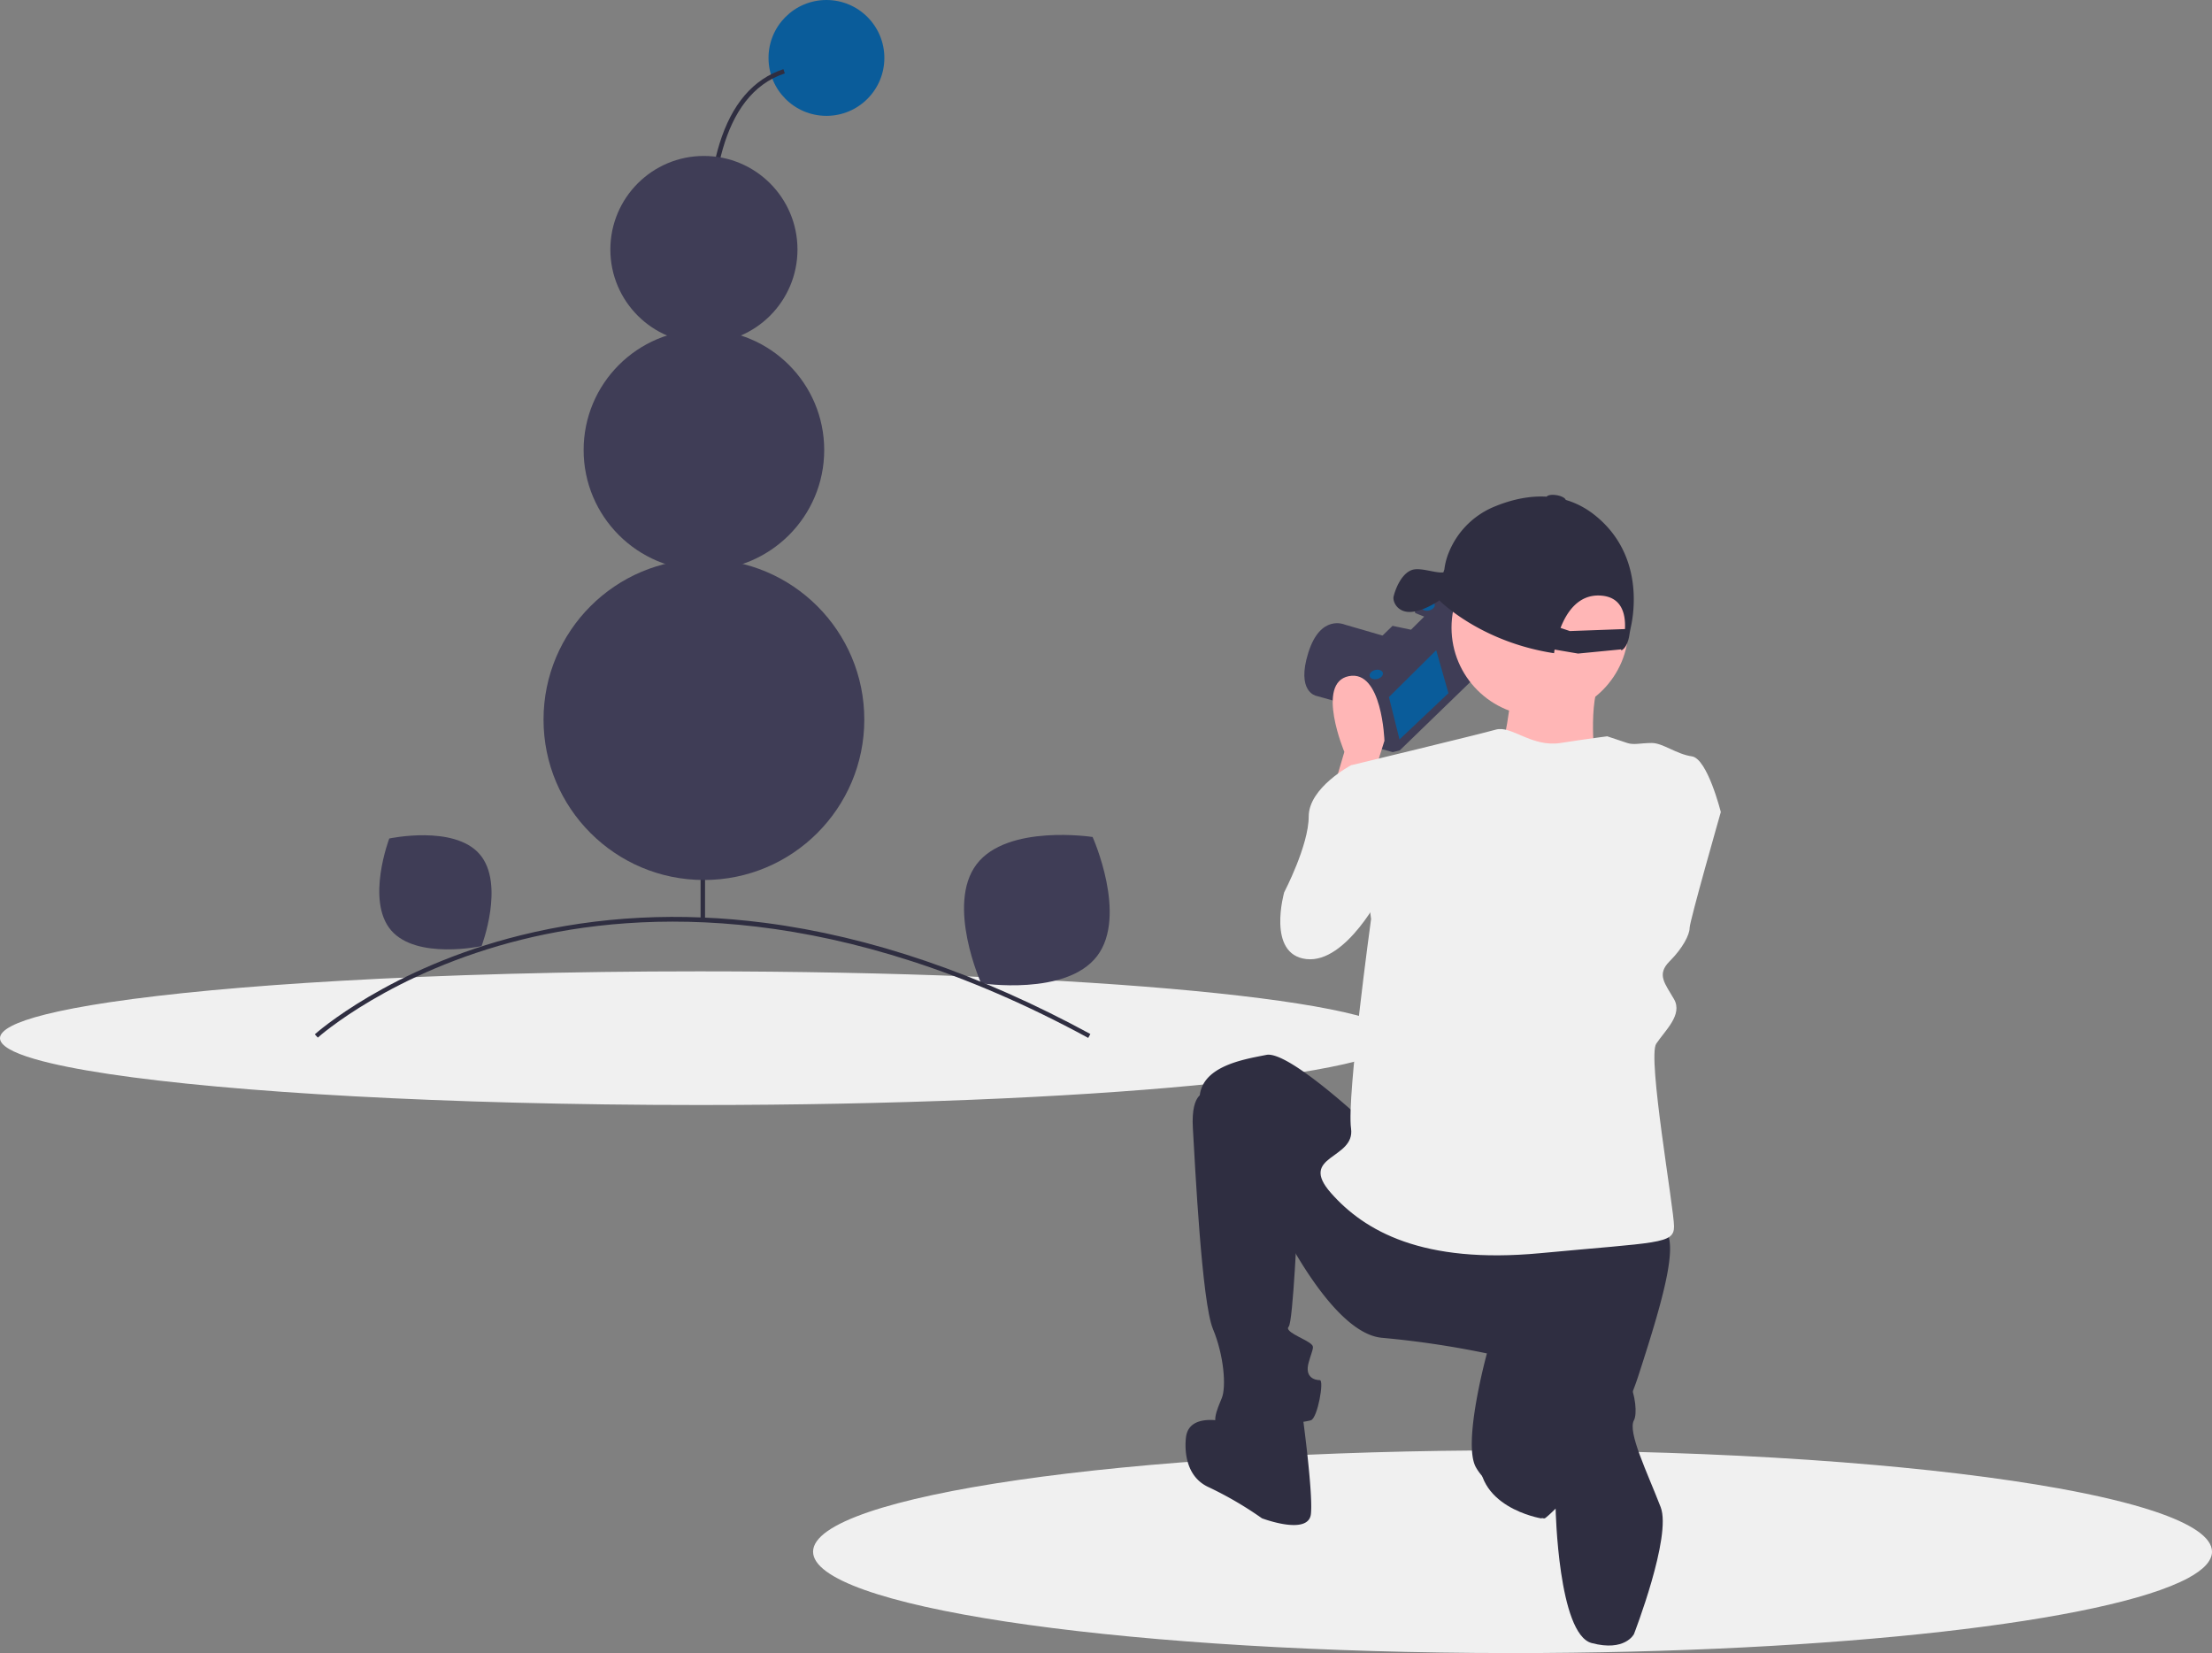 <svg xmlns="http://www.w3.org/2000/svg" id="a16eab0f-bf37-4f1b-963b-005ab00945e2" data-name="Layer 1" viewBox="0 0 993 742" class="injected-svg ClassicGrid__ImageFile-sc-td9pmq-4 fNAcXv grid_media" xmlns:xlink="http://www.w3.org/1999/xlink"><rect x="0" y="0" width="993" height="742" fill="#808080" stroke="none"/><title>photo_session</title><path d="M1096.5,775.5c0,4.1-3.75,8.08-10.77,11.86C1049.72,806.74,927.61,821,782.5,821q-8.565,0-17.01-.07C599.98,819.65,468.5,799.8,468.5,775.5c0-25.13,140.58-45.5,314-45.5,47.49,0,92.51,1.53,132.86,4.26q15.21,1.035,29.5,2.29,5.94.51,11.71,1.08c18.13,1.75,34.93,3.77,50.13,6.02q11.07,1.635,20.97,3.42c17.19,3.11,31.61,6.55,42.75,10.24C1087.19,762.89,1096.5,769.04,1096.5,775.5Z" transform="translate(-103.5 -79)" fill="#f0f0f0"></path><path d="M731.5,545c0,16.57-140.58,30-314,30-28.66,0-56.42-.37-82.8-1.06C232.96,571.3,151.79,563.88,119.1,554.36,108.98,551.42,103.5,548.27,103.5,545c0-3.74,7.18-7.33,20.29-10.63,7.65-1.93,17.32-3.76,28.76-5.48.09-.01.19-.02.29-.04,26.2-3.91,61.65-7.21,103.4-9.59C303.37,516.55,358.54,515,417.5,515,590.92,515,731.5,528.43,731.5,545Z" transform="translate(-103.5 -79)" fill="#f0f0f0"></path><path d="M717.233,397.706l-22.928-6.384s-8.981-1.793-3.493-19.332,16.371-12.631,16.371-12.631l20.339,5.909,8.03,2.48L724.254,383.599l-.947,10.565Z" transform="translate(-103.5 -79)" fill="#3f3d56"></path><polygon points="658.036 272.364 665.23 301.097 628.372 336.819 625.203 337.613 616.75 335.238 609.556 306.505 616.843 298.843 609.394 296.891 625.289 281.461 633.583 283.201 640.236 276.596 635.745 274.801 635.322 273.111 640.762 268.83 658.036 272.364" fill="#3f3d56"></polygon><polygon points="623.504 312.892 628.265 331.906 650.232 311.139 644.732 291.86 623.504 312.892" fill="#0a5c9a"></polygon><polygon points="658.036 272.364 659.045 276.393 622.394 312.047 619.225 312.84 611.037 310.625 610.585 310.614 609.556 306.505 616.843 298.843 609.394 296.891 625.289 281.461 633.583 283.201 640.236 276.596 635.745 274.801 635.322 273.111 640.762 268.83 658.036 272.364" fill="none" stroke="#3f3d56" stroke-miterlimit="10"></polygon><ellipse cx="744.606" cy="351" rx="3.049" ry="2.069" transform="translate(-166.454 112.359) rotate(-14.057)" fill="#0a5c9a"></ellipse><ellipse cx="721.322" cy="381.751" rx="3.049" ry="2.069" transform="translate(-174.621 107.625) rotate(-14.057)" fill="#0a5c9a"></ellipse><path d="M702,433.5l5-17s-13-31,2-34,16,29,16,29l-6,19Z" transform="translate(-103.5 -79)" fill="#ffb6b6"></path><circle cx="691.332" cy="281.723" r="39.723" fill="#ffb6b6"></circle><path d="M781.98,388.762s-2.337,29.208-8.178,31.545S836.891,439,836.891,439l-17.525-19.861s-3.505-30.376,4.673-37.386Z" transform="translate(-103.5 -79)" fill="#ffb6b6"></path><path d="M726,424.5l-16-2s-19,10-19,23-11,34-11,34-8,28,10,30,34-30,34-30Z" transform="translate(-103.5 -79)" fill="#f0f0f0"></path><path d="M717,583.5s-35-33-45-31-30,5-30,20,33,50,33,50,25,55,49,57a414.167,414.167,0,0,1,47,7s-11,40-5,51,29,24,31,23,30-27,42-64,20-65,9-67S717,583.5,717,583.5Z" transform="translate(-103.5 -79)" fill="#2f2e41"></path><path d="M645,569.5s-7-1-6,16,4,78,9,90,6,26,4,31-6,13,1,14,36-3,39-4,6-18,4-18-7-1-5-8,3-7,0-9-11-5-9-7,4-49,4-49Z" transform="translate(-103.5 -79)" fill="#2f2e41"></path><path d="M655,717.5s-17-5-19,6c0,0-3,17,10,23a160.654,160.654,0,0,1,24,14s21,8,22-2-4-46-4-46Z" transform="translate(-103.5 -79)" fill="#2f2e41"></path><path d="M768,729.5l32-26s-6,32,2,38l3.654,10.684-10.233,8.371S764,755.5,768,729.5Z" transform="translate(-103.5 -79)" fill="#2f2e41"></path><path d="M813,685.5s-21,6-18,27,6.846,43.815,6.846,43.815S803,812.5,818,816.5s19-4,19-4,17.051-43.905,12-57c-6.114-15.851-14.923-33.649-12-39C839.876,711.235,835,682.5,813,685.5Z" transform="translate(-103.5 -79)" fill="#2f2e41"></path><path d="M825,409.5s-8,1-21,3-22-8-29-6-65,16-65,16l9,69s-11,80-9,94-24,12-9,29,41,32,94,27,60-4,60-12-12-76-8-82,12-13,8-20-8-11-2-17,9-12,9-15,14-52,14-52-6-24-13-25-13-6-18-6-8,1-11,0Z" transform="translate(-103.5 -79)" fill="#f0f0f0"></path><path d="M737.744,353.584c4.608-.606,9.36-3.368,11.912-5.06,2.902,2.805,20.775,18.983,51.488,23.677,0,0,.068-.608.244-1.638l10.525,1.796,19.467-1.895c-.098.331-.158.512-.158.512s2.784-.751,3.749-7.042q.278-1.808.671-3.597c1.566-7.143,5.364-32.886-16.189-50.089-15.692-12.525-33.778-8.573-45.212-3.793A37.354,37.354,0,0,0,753.749,327.347a28.854,28.854,0,0,0-1.856,7.299l-.448,1.272c-3.472.483-10.442-2.431-14.188-1.052-5.12,1.885-7.639,9.613-8.153,11.924S730.995,354.472,737.744,353.584Zm66.304,7.265c2.773-7.135,8.004-14.928,17.589-14.54,9.941.403,11.685,8.297,11.334,15.048l-24.732.9Z" transform="translate(-103.5 -79)" fill="#2f2e41"></path><ellipse cx="802.056" cy="302.901" rx="1.655" ry="4.375" transform="translate(265.039 963.567) rotate(-80.315)" fill="#2f2e41"></ellipse><circle cx="371" cy="26" r="26" fill="#0a5c9a"></circle><path d="M431.53,270.243c-.088-.351-8.793-35.528-10.279-72.578-.876-21.814.885-40.016,5.231-54.101,5.492-17.798,15.15-29.074,28.706-33.515l.623,1.9c-29.367,9.621-33.917,51.878-32.562,85.635,1.479,36.846,10.134,71.824,10.221,72.172Z" transform="translate(-103.5 -79)" fill="#2f2e41"></path><path d="M541.924,466.913c-13.819,18.13,2.02,53.438,2.02,53.438s38.243,5.913,52.062-12.218-2.02-53.438-2.02-53.438S555.742,448.782,541.924,466.913Z" transform="translate(-103.5 -79)" fill="#3f3d56"></path><path d="M279.071,496.587c11.441,13.339,40.611,7.087,40.611,7.087s10.619-27.878-.822-41.216-40.611-7.087-40.611-7.087S267.629,483.249,279.071,496.587Z" transform="translate(-103.5 -79)" fill="#3f3d56"></path><path d="M592.022,544.879C480.209,484.077,392.093,487.305,337.865,500.721c-58.701,14.521-91.37,43.727-91.693,44.02l-1.344-1.48c.326-.297,33.371-29.839,92.557-44.48,34.739-8.594,71.569-10.461,109.479-5.553,47.349,6.134,96.509,22.921,146.114,49.895Z" transform="translate(-103.5 -79)" fill="#2f2e41"></path><rect x="314.5" y="287" width="2" height="125.556" fill="#2f2e41"></rect><circle cx="316" cy="323" r="72" fill="#3f3d56"></circle><circle cx="316" cy="202" r="54" fill="#3f3d56"></circle><circle cx="316" cy="112" r="42" fill="#3f3d56"></circle></svg>